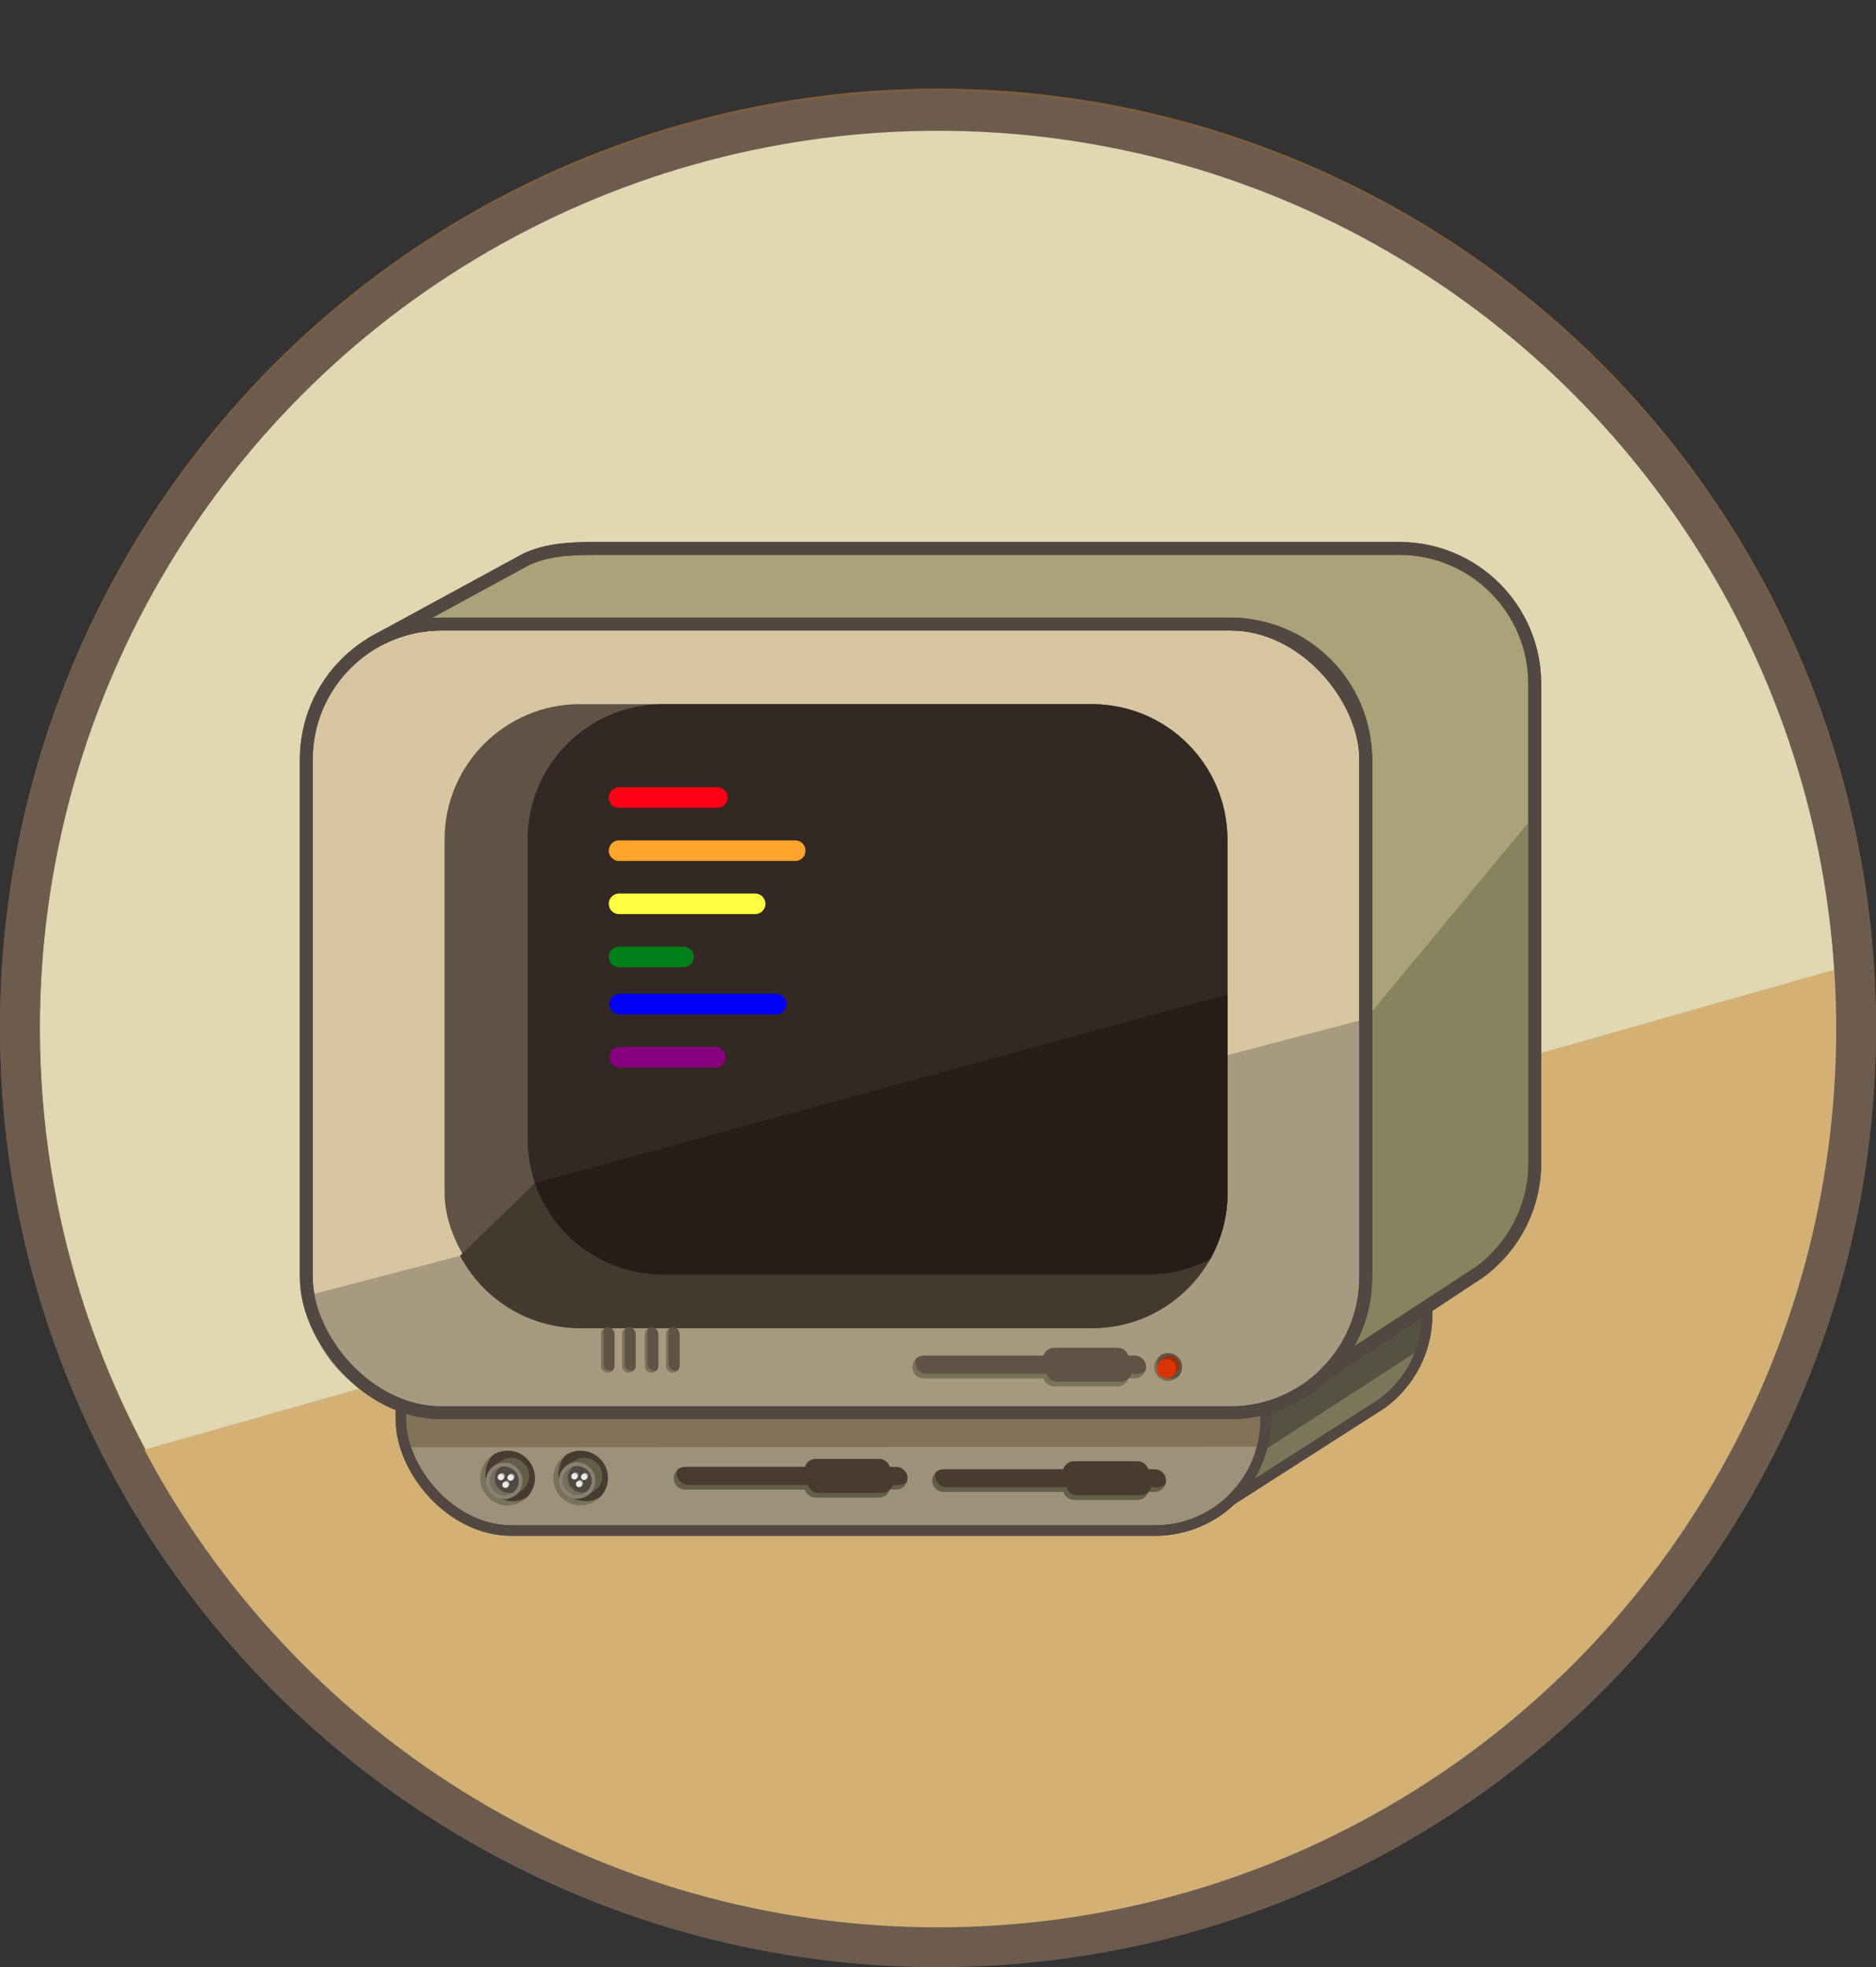 <?xml version="1.0" encoding="UTF-8"?>
<svg xmlns="http://www.w3.org/2000/svg" viewBox="0 0 942.27 987.95">
  <rect x="0" y="0" width="942.27" height="987.95" fill="#333333" stroke="none"/>
  <defs>
    <style>
      .cls-1 {
        fill: #d8c6a3;
      }

      .cls-1, .cls-2, .cls-3, .cls-4, .cls-5, .cls-6, .cls-7, .cls-8, .cls-9, .cls-10, .cls-11, .cls-12, .cls-13, .cls-14 {
        stroke-miterlimit: 10;
      }

      .cls-1, .cls-2, .cls-4, .cls-5, .cls-6, .cls-8 {
        stroke: #534741;
      }

      .cls-1, .cls-2, .cls-6 {
        stroke-width: 6.47px;
      }

      .cls-2 {
        fill: #aaa379;
      }

      .cls-15 {
        fill: #eaeaea;
      }

      .cls-16 {
        fill: #992e04;
      }

      .cls-17 {
        fill: #332823;
      }

      .cls-18 {
        fill: #a89a80;
      }

      .cls-19 {
        fill: #b2aaa8;
      }

      .cls-20 {
        fill: #d3b175;
      }

      .cls-21 {
        fill: #db3305;
      }

      .cls-22 {
        fill: #44392f;
      }

      .cls-23 {
        fill: #89825f;
      }

      .cls-24 {
        fill: #898071;
      }

      .cls-25 {
        fill: #827257;
      }

      .cls-26 {
        fill: #635e47;
      }

      .cls-27 {
        fill: #493b30;
      }

      .cls-28 {
        fill: #605245;
      }

      .cls-29 {
        fill: #777258;
      }

      .cls-30 {
        fill: #776d5f;
      }

      .cls-31 {
        fill: #4f4941;
      }

      .cls-32 {
        fill: #7c765b;
      }

      .cls-33 {
        fill: #261d19;
      }

      .cls-3 {
        fill: #e0d7b3;
        stroke: #7f5d3b;
      }

      .cls-3, .cls-7 {
        stroke-width: 20px;
      }

      .cls-4 {
        fill: #565241;
      }

      .cls-4, .cls-5, .cls-8 {
        stroke-width: 5.28px;
      }

      .cls-5 {
        fill: #9e917a;
      }

      .cls-6, .cls-7, .cls-8, .cls-9, .cls-10, .cls-11, .cls-12, .cls-13, .cls-14 {
        fill: none;
      }

      .cls-7 {
        stroke: #6d5c4e;
      }

      .cls-9 {
        stroke: #86007d;
      }

      .cls-9, .cls-10, .cls-11, .cls-12, .cls-13, .cls-14 {
        stroke-linecap: round;
        stroke-width: 10.34px;
      }

      .cls-10 {
        stroke: #008018;
      }

      .cls-11 {
        stroke: #0000f9;
      }

      .cls-12 {
        stroke: #ffff41;
      }

      .cls-13 {
        stroke: #ffa52c;
      }

      .cls-14 {
        stroke: #ff0018;
      }
    </style>
  </defs>
  <g id="base">
    <circle class="cls-3" cx="471.14" cy="515.63" r="461.14"/>
    <path class="cls-20" d="M63.13,730.71l868-246.49s8.79,293.75-218.82,425.7c-117.34,68.03-476.15,151.5-649.19-179.21Z"/>
    <circle class="cls-7" cx="471.14" cy="516.82" r="461.14"/>
  </g>
  <g id="neck">
    <path class="cls-4" d="M649.44,392.43H326.2c-13.53,0-25.93,4.85-35.56,12.89l-65.65,50.22,45.7,16.04v188.57c0,30.66,24.86,55.52,55.52,55.52h280.97l7.21,40.3,79.73-51.03c13.77-10.1,22.72-26.4,22.72-44.79v-212.21c0-30.66-36.72-55.52-67.39-55.52Z"/>
    <rect class="cls-5" x="201.41" y="445.44" width="434.28" height="323.24" rx="55.52" ry="55.52"/>
    <path class="cls-25" d="M202.25,726.85l431.58-.28s4.2-2.48,1.7-32.05c-2.5-29.56-434.28-10.96-434.28,8.55s1,23.78,1,23.78Z"/>
    <rect class="cls-8" x="201.41" y="445.44" width="434.28" height="323.24" rx="55.52" ry="55.52"/>
    <polygon class="cls-32" points="633.23 729.49 715.71 676.15 700.85 700.54 620.87 750.83 633.23 729.49"/>
    <path class="cls-8" d="M635.7,713.08c0,15.83-6.64,30.1-17.27,40.22l75.67-48.43c13.77-10.1,22.72-26.4,22.72-44.79"/>
  </g>
  <g id="bottom_floppys" data-name="bottom floppys">
    <path class="cls-26" d="M579.92,737.9h-3.2c-.73-2.31-2.86-4-5.41-4h-31.8c-2.55,0-4.69,1.69-5.41,4h-60.19c-3.15,0-5.7,2.55-5.7,5.7s2.55,5.7,5.7,5.7h60.19c.73,2.31,2.86,4,5.41,4h31.8c2.55,0,4.69-1.69,5.41-4h3.2c3.15,0,5.7-2.55,5.7-5.7s-2.55-5.7-5.7-5.7Z"/>
    <path class="cls-27" d="M585.29,745.45c.2-.58,.33-1.2,.33-1.85,0-3.15-2.55-5.7-5.7-5.7h-3.2c-.73-2.31-2.86-4-5.41-4h-31.8c-1.47,0-2.79,.57-3.8,1.49-.02,.05-.04,.1-.06,.15h-.11c-.66,.65-1.17,1.46-1.45,2.36h-60.19c-1.47,0-2.8,.57-3.81,1.49-.2,.58-.33,1.2-.33,1.85,0,3.15,2.55,5.7,5.7,5.7h60.19c.73,2.31,2.86,4,5.41,4h31.8c1.47,0,2.79-.57,3.8-1.49,.02-.05,.04-.1,.06-.15h.11c.66-.65,1.17-1.46,1.45-2.36h3.2c1.47,0,2.8-.57,3.81-1.49Z"/>
    <path class="cls-26" d="M450.11,736.72h-3.2c-.73-2.31-2.86-4-5.41-4h-31.8c-2.55,0-4.69,1.69-5.41,4h-60.19c-3.15,0-5.7,2.55-5.7,5.7s2.55,5.7,5.7,5.7h60.19c.73,2.31,2.86,4,5.41,4h31.8c2.55,0,4.69-1.69,5.41-4h3.2c3.15,0,5.7-2.55,5.7-5.7s-2.55-5.7-5.7-5.7Z"/>
    <path class="cls-27" d="M455.47,744.27c.2-.58,.33-1.2,.33-1.85,0-3.15-2.55-5.7-5.7-5.7h-3.2c-.73-2.31-2.86-4-5.41-4h-31.8c-1.47,0-2.79,.57-3.8,1.49-.02,.05-.04,.1-.06,.15h-.11c-.66,.65-1.17,1.46-1.45,2.36h-60.19c-1.47,0-2.8,.57-3.81,1.49-.2,.58-.33,1.2-.33,1.85,0,3.15,2.55,5.7,5.7,5.7h60.19c.73,2.31,2.86,4,5.41,4h31.8c1.47,0,2.79-.57,3.8-1.49,.02-.05,.04-.1,.06-.15h.11c.66-.65,1.17-1.46,1.45-2.36h3.2c1.47,0,2.8-.57,3.81-1.49Z"/>
  </g>
  <g id="ports">
    <circle class="cls-29" cx="254.95" cy="742.31" r="13.73"/>
    <path class="cls-27" d="M254.95,728.58c-2.69,0-5.17,.8-7.29,2.14-2.36,2.47-3.83,5.79-3.83,9.47,0,7.58,6.15,13.73,13.73,13.73,2.69,0,5.17-.8,7.29-2.14,2.36-2.47,3.83-5.79,3.83-9.47,0-7.58-6.15-13.73-13.73-13.73Z"/>
    <circle class="cls-29" cx="291.63" cy="742.32" r="13.73"/>
    <path class="cls-27" d="M291.63,728.58c-2.69,0-5.17,.8-7.29,2.14-2.36,2.47-3.83,5.79-3.83,9.47,0,7.58,6.15,13.73,13.73,13.73,2.69,0,5.17-.8,7.29-2.14,2.36-2.47,3.83-5.79,3.83-9.47,0-7.58-6.15-13.73-13.73-13.73Z"/>
    <path class="cls-26" d="M299.18,748.33c1.45-1.19,2.56-2.81,3.07-4.76,1.26-4.89-1.68-9.88-6.58-11.15-2.27-.59-4.55-.23-6.48,.77v-.02s-.18,.11-.18,.11c-.26,.14-.51,.31-.76,.48l-3.58,2.27,.67,.95c-.34,.63-.63,1.3-.82,2.02-1.26,4.89,1.68,9.88,6.58,11.15,1.23,.32,2.47,.37,3.65,.19l.46,.65,2.58-1.7c.34-.19,.65-.41,.96-.63l.45-.29v-.02Z"/>
    <circle class="cls-24" cx="289.87" cy="743.55" r="9.15"/>
    <path class="cls-26" d="M262.82,748.01c1.38-1.27,2.4-2.95,2.8-4.92,.99-4.96-2.22-9.78-7.17-10.77-2.3-.46-4.56,.01-6.43,1.12l-.02-.02-.16,.12c-.26,.16-.49,.34-.73,.52l-3.45,2.46,.72,.91c-.3,.65-.56,1.33-.71,2.07-.99,4.96,2.22,9.78,7.17,10.77,1.25,.25,2.48,.23,3.66-.01l.49,.62,2.48-1.84c.33-.2,.63-.44,.93-.69l.43-.32v-.02Z"/>
    <circle class="cls-24" cx="253.26" cy="743.75" r="9.15"/>
    <circle class="cls-30" cx="253.26" cy="743.75" r="7.31"/>
    <circle class="cls-30" cx="289.87" cy="743.55" r="7.31"/>
    <path class="cls-31" d="M254.69,736.68c-1.18-.24-2.35-.17-3.43,.14-1.29,1.04-2.24,2.51-2.59,4.26-.79,3.96,1.77,7.81,5.73,8.6,1.18,.24,2.35,.17,3.43-.14,1.29-1.04,2.24-2.51,2.59-4.26,.79-3.96-1.77-7.81-5.73-8.6Z"/>
    <path class="cls-31" d="M291.31,736.48c-1.18-.24-2.35-.17-3.43,.14-1.29,1.04-2.24,2.51-2.59,4.26-.79,3.96,1.77,7.81,5.73,8.6,1.18,.24,2.35,.17,3.43-.14,1.29-1.04,2.24-2.51,2.59-4.26,.79-3.96-1.77-7.81-5.73-8.6Z"/>
    <path class="cls-19" d="M253.24,742.29c.19-.25,.3-.56,.3-.9,0-.85-.69-1.54-1.54-1.54-.39,0-.75,.15-1.02,.4h0s-.02,.02-.02,.02c-.04,.03-.07,.07-.1,.11l-.49,.52,.15,.13c-.03,.12-.05,.24-.05,.36,0,.85,.69,1.54,1.54,1.54,.21,0,.42-.04,.6-.12l.1,.09,.35-.38s.09-.09,.13-.14l.06-.07h0Z"/>
    <circle class="cls-15" cx="251.53" cy="741.9" r="1.54"/>
    <path class="cls-19" d="M258.12,742.55c.19-.25,.3-.56,.3-.9,0-.85-.69-1.54-1.54-1.54-.39,0-.75,.15-1.02,.4h0s-.02,.02-.02,.02c-.04,.03-.07,.07-.1,.11l-.49,.52,.15,.13c-.03,.12-.05,.24-.05,.36,0,.85,.69,1.54,1.54,1.54,.21,0,.42-.04,.6-.12l.1,.09,.35-.38s.09-.09,.13-.14l.06-.07h0Z"/>
    <circle class="cls-15" cx="256.41" cy="742.16" r="1.54"/>
    <path class="cls-19" d="M255.58,746.14c.19-.25,.3-.56,.3-.9,0-.85-.69-1.54-1.54-1.54-.39,0-.75,.15-1.02,.4h0s-.02,.02-.02,.02c-.04,.03-.07,.07-.1,.11l-.49,.52,.15,.13c-.03,.12-.05,.24-.05,.36,0,.85,.69,1.54,1.54,1.54,.21,0,.42-.04,.6-.12l.1,.09,.35-.38s.09-.09,.13-.14l.06-.07h0Z"/>
    <circle class="cls-15" cx="253.87" cy="745.75" r="1.54"/>
    <path class="cls-19" d="M290.2,741.9c.19-.25,.3-.56,.3-.9,0-.85-.69-1.54-1.54-1.54-.39,0-.75,.15-1.02,.4h0s-.02,.02-.02,.02c-.04,.03-.07,.07-.1,.11l-.49,.52,.15,.13c-.03,.12-.05,.24-.05,.36,0,.85,.69,1.54,1.54,1.54,.21,0,.42-.04,.6-.12l.1,.09,.35-.38s.09-.09,.13-.14l.06-.07h0Z"/>
    <circle class="cls-15" cx="288.48" cy="741.52" r="1.54"/>
    <path class="cls-19" d="M295.08,742.16c.19-.25,.3-.56,.3-.9,0-.85-.69-1.54-1.54-1.54-.39,0-.75,.15-1.02,.4h0s-.02,.02-.02,.02c-.04,.03-.07,.07-.1,.11l-.49,.52,.15,.13c-.03,.12-.05,.24-.05,.36,0,.85,.69,1.54,1.54,1.54,.21,0,.42-.04,.6-.12l.1,.09,.35-.38s.09-.09,.13-.14l.06-.07h0Z"/>
    <circle class="cls-15" cx="293.36" cy="741.78" r="1.54"/>
    <path class="cls-19" d="M292.53,745.75c.19-.25,.3-.56,.3-.9,0-.85-.69-1.54-1.54-1.54-.39,0-.75,.15-1.02,.4h0s-.02,.02-.02,.02c-.04,.03-.07,.07-.1,.11l-.49,.52,.15,.13c-.03,.12-.05,.24-.05,.36,0,.85,.69,1.54,1.54,1.54,.21,0,.42-.04,.6-.12l.1,.09,.35-.38s.09-.09,.13-.14l.06-.07h0Z"/>
    <circle class="cls-15" cx="290.82" cy="745.36" r="1.54"/>
  </g>
  <g id="main">
    <path class="cls-2" d="M702.83,275.43H306.75c-16.58,0-29.26-.33-42.02,5.24l-72.99,39.71,46.99,25.06v231.06c0,37.57,30.46,68.03,68.03,68.03h344.28l8.84,49.38,83.15-54.97c16.88-12.38,27.84-32.35,27.84-54.88v-240.6c0-37.57-30.46-68.03-68.03-68.03Z"/>
    <rect class="cls-1" x="153.85" y="313.41" width="532.14" height="396.08" rx="68.03" ry="68.03"/>
    <path class="cls-18" d="M687.05,511.45L153.85,650.85s1.49,53.05,62.46,55.84c60.97,2.8,416.78,1.1,416.78,1.1,0,0,41.03-14.71,46.89-38.36,5.86-23.65,8.12-27.98,7.06-157.99Z"/>
    <rect class="cls-28" x="223.29" y="353.63" width="393.26" height="313.42" rx="68.03" ry="68.03"/>
    <path class="cls-22" d="M548.52,667.05H291.32c-26.15,0-48.85-14.75-60.24-36.39l37.6-36.49,347.87,4.85c0,37.57-30.46,68.03-68.03,68.03Z"/>
    <path class="cls-17" d="M265,421.65v150.26c0,37.57,30.46,68.03,68.03,68.03h243.51c11.29,0,21.93-2.77,31.3-7.63,5.54-9.84,8.71-21.2,8.71-33.3v-177.36c0-37.57-30.46-68.03-68.03-68.03h-215.49c-37.57,0-68.03,30.46-68.03,68.03Z"/>
    <path class="cls-33" d="M268.68,594.17c9.18,26.71,34.52,45.9,64.35,45.9h243.51c11.29,0,21.93-2.77,31.3-7.63,5.54-9.84,8.71-21.2,8.71-33.3v-99.69l-347.87,94.72Z"/>
    <line class="cls-14" x1="310.95" y1="400.55" x2="360.32" y2="400.55"/>
    <line class="cls-13" x1="310.95" y1="427.23" x2="399.42" y2="427.23"/>
    <line class="cls-12" x1="310.95" y1="453.92" x2="379.28" y2="453.92"/>
    <line class="cls-10" x1="310.95" y1="480.6" x2="343.31" y2="480.6"/>
    <path class="cls-23" d="M770.86,409.26l-84.41,101.96-.6,134.57-8.71,35.13s81.57-46.08,87.51-68.46,6.21-20.07,6.21-107.35v-95.86Z"/>
    <rect class="cls-6" x="153.85" y="313.41" width="532.14" height="396.08" rx="68.03" ry="68.03"/>
    <path class="cls-6" d="M702.83,275.43H306.75c-16.58,0-29.26-.33-42.02,5.24l-72.99,39.71,.06,.03c9.07-4.48,19.28-7.01,30.08-7.01h396.08c37.57,0,68.03,30.46,68.03,68.03v260.02c0,18.25-7.2,34.8-18.89,47.02l75.92-49.53c16.88-12.38,27.84-32.35,27.84-54.88v-240.6c0-37.57-30.46-68.03-68.03-68.03Z"/>
    <line class="cls-11" x1="311.3" y1="504.28" x2="389.82" y2="504.28"/>
    <line class="cls-9" x1="311.3" y1="530.96" x2="359.33" y2="530.96"/>
  </g>
  <g id="vents">
    <path class="cls-29" d="M305.22,666.65c-1.87,0-3.39,1.52-3.39,3.39v15.97c0,1.87,1.52,3.39,3.39,3.39s3.39-1.52,3.39-3.39v-15.97c0-1.87-1.52-3.39-3.39-3.39Z"/>
    <path class="cls-29" d="M315.88,666.65c-1.87,0-3.39,1.52-3.39,3.39v15.97c0,1.87,1.52,3.39,3.39,3.39s3.39-1.52,3.39-3.39v-15.97c0-1.87-1.52-3.39-3.39-3.39Z"/>
    <path class="cls-29" d="M327.25,666.65c-1.87,0-3.39,1.52-3.39,3.39v15.97c0,1.87,1.52,3.39,3.39,3.39s3.39-1.52,3.39-3.39v-15.97c0-1.87-1.52-3.39-3.39-3.39Z"/>
    <path class="cls-29" d="M337.91,666.65c-1.87,0-3.39,1.52-3.39,3.39v15.97c0,1.87,1.52,3.39,3.39,3.39s3.39-1.52,3.39-3.39v-15.97c0-1.87-1.52-3.39-3.39-3.39Z"/>
    <path class="cls-28" d="M305.22,666.65c-.45,0-.87,.09-1.26,.25-.48,.58-.78,1.32-.78,2.14v15.97c0,1.87,1.52,3.39,3.39,3.39,.45,0,.87-.09,1.26-.25,.48-.58,.78-1.32,.78-2.14v-15.97c0-1.87-1.52-3.39-3.39-3.39Z"/>
    <path class="cls-28" d="M315.88,666.65c-.45,0-.87,.09-1.26,.25-.48,.58-.78,1.32-.78,2.14v15.97c0,1.87,1.52,3.39,3.39,3.39,.45,0,.87-.09,1.26-.25,.48-.58,.78-1.32,.78-2.14v-15.97c0-1.87-1.52-3.39-3.39-3.39Z"/>
    <path class="cls-28" d="M327.25,666.65c-.45,0-.87,.09-1.26,.25-.48,.58-.78,1.32-.78,2.14v15.97c0,1.87,1.52,3.39,3.39,3.39,.45,0,.87-.09,1.26-.25,.48-.58,.78-1.32,.78-2.14v-15.97c0-1.87-1.52-3.39-3.39-3.39Z"/>
    <path class="cls-28" d="M337.91,666.65c-.45,0-.87,.09-1.26,.25-.48,.58-.78,1.32-.78,2.14v15.97c0,1.87,1.52,3.39,3.39,3.39,.45,0,.87-.09,1.26-.25,.48-.58,.78-1.32,.78-2.14v-15.97c0-1.87-1.52-3.39-3.39-3.39Z"/>
  </g>
  <g id="floppy">
    <path class="cls-29" d="M569.94,680.88h-3.2c-.73-2.31-2.86-4-5.41-4h-31.8c-2.55,0-4.69,1.69-5.41,4h-60.19c-3.15,0-5.7,2.55-5.7,5.7s2.55,5.7,5.7,5.7h60.19c.73,2.31,2.86,4,5.41,4h31.8c2.55,0,4.69-1.69,5.41-4h3.2c3.15,0,5.7-2.55,5.7-5.7s-2.55-5.7-5.7-5.7Z"/>
    <path class="cls-28" d="M575.3,688.42c.2-.58,.33-1.2,.33-1.85,0-3.15-2.55-5.7-5.7-5.7h-3.2c-.73-2.31-2.86-4-5.41-4h-31.8c-1.47,0-2.79,.57-3.8,1.49-.02,.05-.04,.1-.06,.15h-.11c-.66,.65-1.17,1.46-1.45,2.36h-60.19c-1.47,0-2.8,.57-3.81,1.49-.2,.58-.33,1.2-.33,1.85,0,3.15,2.55,5.7,5.7,5.7h60.19c.73,2.31,2.86,4,5.41,4h31.8c1.47,0,2.79-.57,3.8-1.49,.02-.05,.04-.1,.06-.15h.11c.66-.65,1.17-1.46,1.45-2.36h3.2c1.47,0,2.8-.57,3.81-1.49Z"/>
  </g>
  <g id="floppy_button" data-name="floppy button">
    <circle class="cls-29" cx="586.7" cy="686.58" r="7"/>
    <path class="cls-28" d="M586.7,679.57c-1.37,0-2.64,.41-3.72,1.09-1.2,1.26-1.95,2.95-1.95,4.83,0,3.87,3.14,7,7,7,1.37,0,2.64-.41,3.72-1.09,1.2-1.26,1.95-2.95,1.95-4.83,0-3.87-3.14-7-7-7Z"/>
    <path class="cls-16" d="M591.35,688.61c.58-.8,.94-1.78,.94-2.84,0-2.67-2.17-4.84-4.84-4.84-1.24,0-2.36,.48-3.22,1.25h0s-.07,.07-.07,.07c-.12,.11-.22,.23-.33,.35l-1.53,1.63,.47,.4c-.09,.37-.15,.75-.15,1.14,0,2.67,2.17,4.84,4.84,4.84,.67,0,1.31-.14,1.89-.39l.32,.27,1.09-1.21c.15-.14,.28-.29,.41-.45l.19-.21h0Z"/>
    <circle class="cls-21" cx="585.95" cy="687.39" r="4.84"/>
  </g>
</svg>